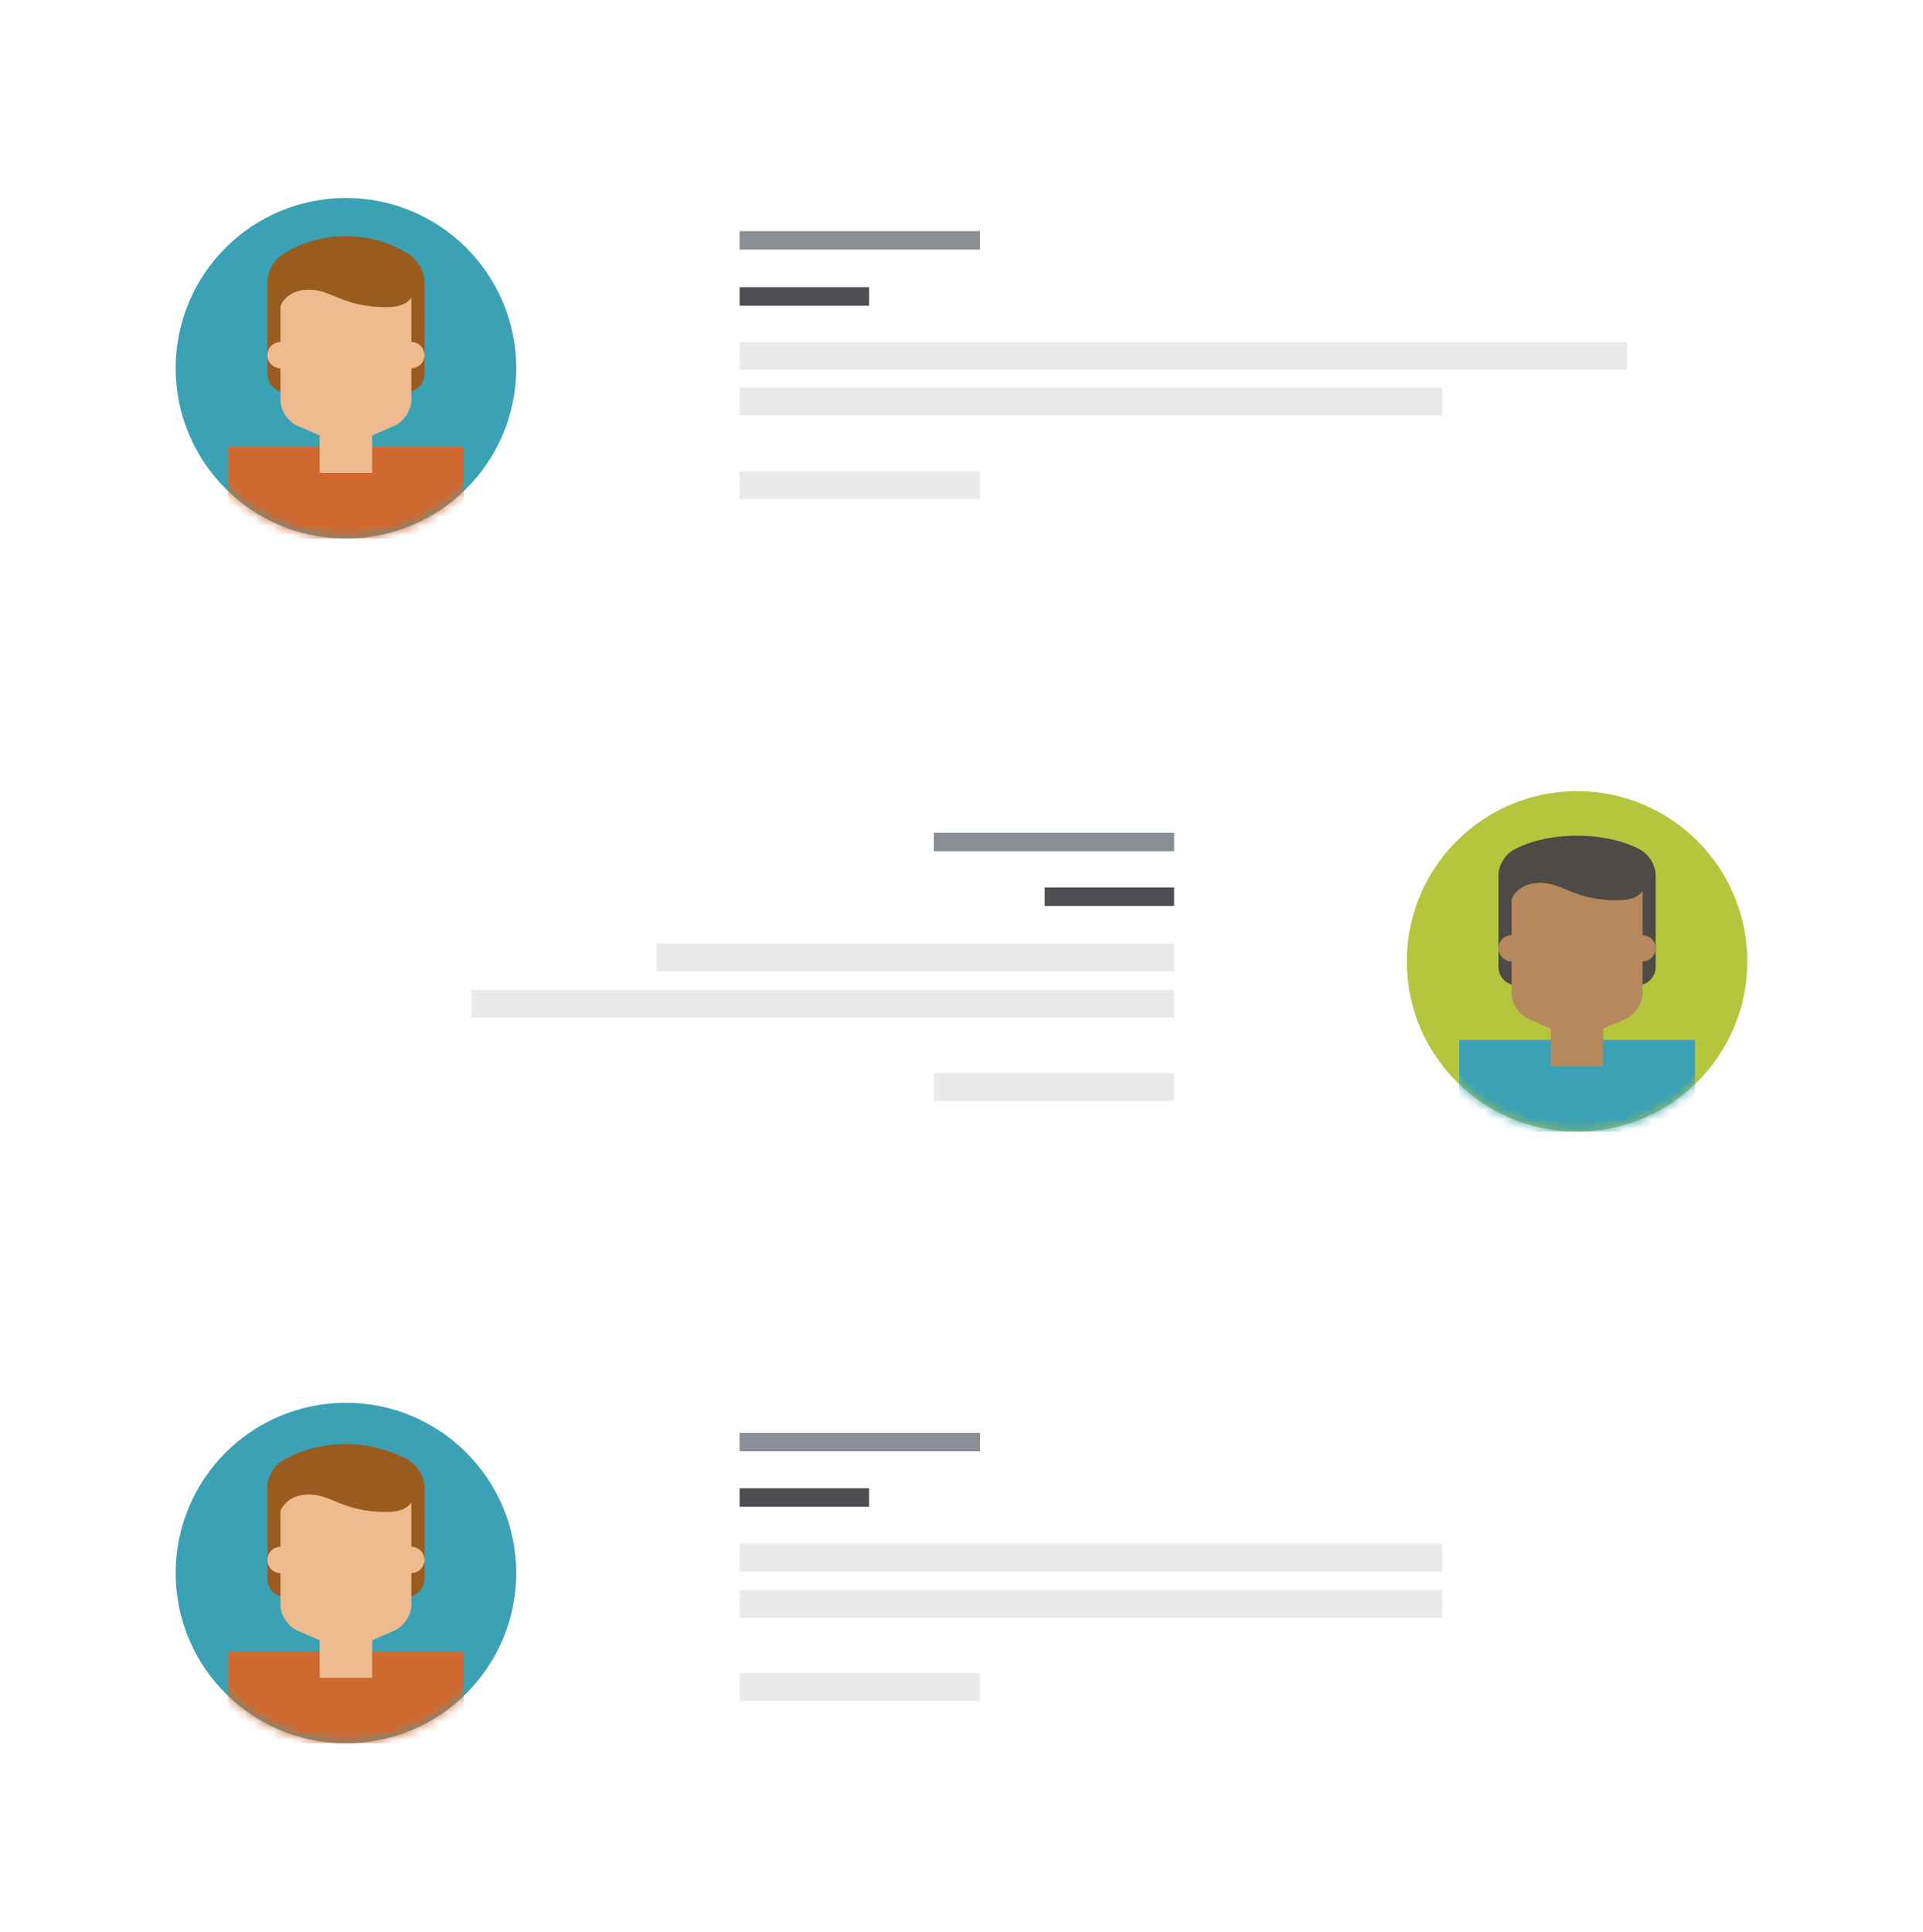 <svg width="208" height="209" viewBox="0 0 208 209" xmlns="http://www.w3.org/2000/svg" xmlns:xlink="http://www.w3.org/1999/xlink"><title>Group 39</title><defs><filter x="-50%" y="-50%" width="200%" height="200%" filterUnits="objectBoundingBox" id="a"><feOffset dy="2" in="SourceAlpha" result="shadowOffsetOuter1"/><feGaussianBlur stdDeviation="10" in="shadowOffsetOuter1" result="shadowBlurOuter1"/><feColorMatrix values="0 0 0 0 0 0 0 0 0 0 0 0 0 0 0 0 0 0 0.1 0" in="shadowBlurOuter1" result="shadowMatrixOuter1"/><feMerge><feMergeNode in="shadowMatrixOuter1"/><feMergeNode in="SourceGraphic"/></feMerge></filter><circle id="b" cx="18.417" cy="18.417" r="18.417"/><ellipse id="d" cx="18.417" cy="18.417" rx="18.417" ry="18.417"/><circle id="f" cx="18.417" cy="18.417" r="18.417"/></defs><g filter="url(#a)" transform="translate(19 18)" fill="none" fill-rule="evenodd"><path d="M164.784 0C167.113 0 169 1.881 169 4.174v30.652c0 2.305-1.877 4.174-4.216 4.174H55.251c-2.328 0-4.216-1.881-4.216-4.174V6.446L43.556 0h121.228zm-3.556 130c2.329 0 4.216 1.881 4.216 4.174v30.652c0 2.305-1.877 4.174-4.216 4.174H51.695c-2.328 0-4.216-1.881-4.216-4.174v-28.38L40 130h121.228z" fill="#FFF"/><g transform="translate(0 1.417)"><mask id="c" fill="#fff"><use xlink:href="#b"/></mask><use fill="#3BA1B5" opacity=".75" xlink:href="#b"/><path fill="#CF6930" mask="url(#c)" d="M5.667 26.917h25.5v9.917h-25.5z"/></g><path fill="#EDBB8E" d="M15.583 26.917h5.667v4.25h-5.667z"/><path d="M9.917 10.496c0-1.102.766-2.47 1.718-2.996 0 0 2.627-1.953 6.782-1.953 4.154 0 6.78 1.953 6.78 1.953.95.552 1.72 1.893 1.72 2.996v9.939c0 1.102-.89 1.996-2 1.996h-13c-1.105 0-2-.893-2-1.996v-9.94z" fill="#9A5B1F"/><path d="M11.333 11.923c0-1.108.887-2.006 2-2.006H23.5c1.105 0 2 .891 2 2.006v11.335c0 1.108-.813 2.358-1.843 2.804l-4.314 1.87c-.512.222-1.338.223-1.852 0l-4.315-1.87c-1.018-.44-1.843-1.69-1.843-2.804V11.923z" fill="#EDBB8E"/><circle fill="#EDBB8E" cx="25.5" cy="18.417" r="1.417"/><ellipse fill="#EDBB8E" cx="11.333" cy="18.417" rx="1.417" ry="1.417"/><path d="M11.153 13.64s.358-2.162 3.022-2.297c2.663-.135 3.712 1.883 8.65 1.883 4.94 0 2.257-4.726 2.257-4.726h-3.847l-8.614.096s-1.006.147-1.269.556c-.226.353-.199 1.73-.199 1.73v2.758z" fill="#9A5B1F"/><g transform="translate(0 131.75)"><mask id="e" fill="#fff"><use xlink:href="#d"/></mask><use fill="#3BA1B5" opacity=".75" xlink:href="#d"/><path fill="#CF6930" mask="url(#e)" d="M5.667 26.917h25.5v9.917h-25.5z"/></g><path fill="#EDBB8E" d="M15.583 157.25h5.667v4.25h-5.667z"/><path d="M9.917 140.83c0-1.103.79-2.419 1.78-2.894 0 0 2.728-1.73 6.72-1.73 3.992 0 6.72 1.73 6.72 1.73.983.496 1.78 1.79 1.78 2.893v9.939c0 1.102-.89 1.996-2 1.996h-13c-1.105 0-2-.893-2-1.996v-9.939z" fill="#9A5B1F"/><path d="M11.333 142.256c0-1.108.887-2.006 2-2.006H23.5c1.105 0 2 .891 2 2.006v11.335c0 1.108-.813 2.358-1.843 2.805l-4.314 1.87c-.512.221-1.338.222-1.852 0l-4.315-1.87c-1.018-.441-1.843-1.69-1.843-2.805v-11.335z" fill="#EDBB8E"/><ellipse fill="#EDBB8E" cx="25.5" cy="148.75" rx="1.417" ry="1.417"/><ellipse fill="#EDBB8E" cx="11.333" cy="148.75" rx="1.417" ry="1.417"/><path d="M11.153 143.973s.358-2.161 3.022-2.296c2.663-.135 3.712 1.882 8.65 1.882 4.94 0 2.257-4.726 2.257-4.726h-3.847l-8.614.097s-1.006.146-1.269.556c-.226.352-.199 1.73-.199 1.73v2.757z" fill="#9A5B1F"/><path fill="#EAEAEA" d="M61 17h96v3H61z"/><path fill="#898F95" d="M61 5h26v2H61z"/><path fill="#EAEAEA" d="M61 31h26v3H61z"/><path fill="#4D4F52" d="M61 11.07h14v2H61z"/><path fill="#EAEAEA" d="M61 21.931h76v3H61zM61 147h76v3H61z"/><path fill="#898F95" d="M61 135h26v2H61z"/><path fill="#EAEAEA" d="M61 161h26v3H61z"/><path fill="#4D4F52" d="M61 141h14v2H61z"/><path fill="#EAEAEA" d="M61 152h76v3H61z"/><path d="M9.216 65C6.887 65 5 66.881 5 69.174v30.652C5 102.131 6.877 104 9.216 104h109.533c2.328 0 4.216-1.881 4.216-4.174v-28.38L130.444 65H9.216z" fill="#FFF"/><g transform="translate(133 65)"><g transform="translate(.167 .583)"><mask id="g" fill="#fff"><use xlink:href="#f"/></mask><use fill="#B5C63E" opacity=".75" xlink:href="#f"/><path fill="#3BA1B5" mask="url(#g)" d="M5.667 26.917h25.5v9.917h-25.5z"/></g><path fill="#B6885D" d="M15.75 26.083h5.667v4.25H15.75z"/><path d="M10.083 9.663c0-1.103.804-2.386 1.826-2.82 0 0 2.391-1.44 6.674-1.44 4.284 0 6.69 1.446 6.69 1.446 1 .452 1.81 1.71 1.81 2.814V19.6c0 1.103-.89 1.996-2 1.996h-13c-1.104 0-2-.892-2-1.996V9.663z" fill="#4E4A45"/><path d="M11.5 11.09c0-1.108.886-2.007 2-2.007h10.167a2 2 0 0 1 2 2.007v11.334c0 1.108-.813 2.359-1.843 2.805l-4.315 1.87c-.511.221-1.337.223-1.852 0l-4.314-1.87c-1.018-.441-1.843-1.69-1.843-2.805V11.09z" fill="#B6885D"/><ellipse fill="#B6885D" cx="25.667" cy="17.583" rx="1.417" ry="1.417"/><ellipse fill="#B6885D" cx="11.5" cy="17.583" rx="1.417" ry="1.417"/><path d="M11.32 12.806s.358-2.16 3.022-2.296c2.663-.135 3.712 1.882 8.65 1.882 4.939 0 2.257-4.725 2.257-4.725h-3.847l-8.614.096s-1.006.147-1.27.556c-.225.353-.198 1.73-.198 1.73v2.757z" fill="#4E4A45"/></g><path fill="#EAEAEA" d="M108 82.083H52v3h56z"/><path fill="#898F95" d="M108 70.083H82v2h26z"/><path fill="#EAEAEA" d="M108 96.083H82v3h26z"/><path fill="#4D4F52" d="M108 76H94v2h14z"/><path fill="#EAEAEA" d="M108 87.083H32v3h76z"/></g></svg>